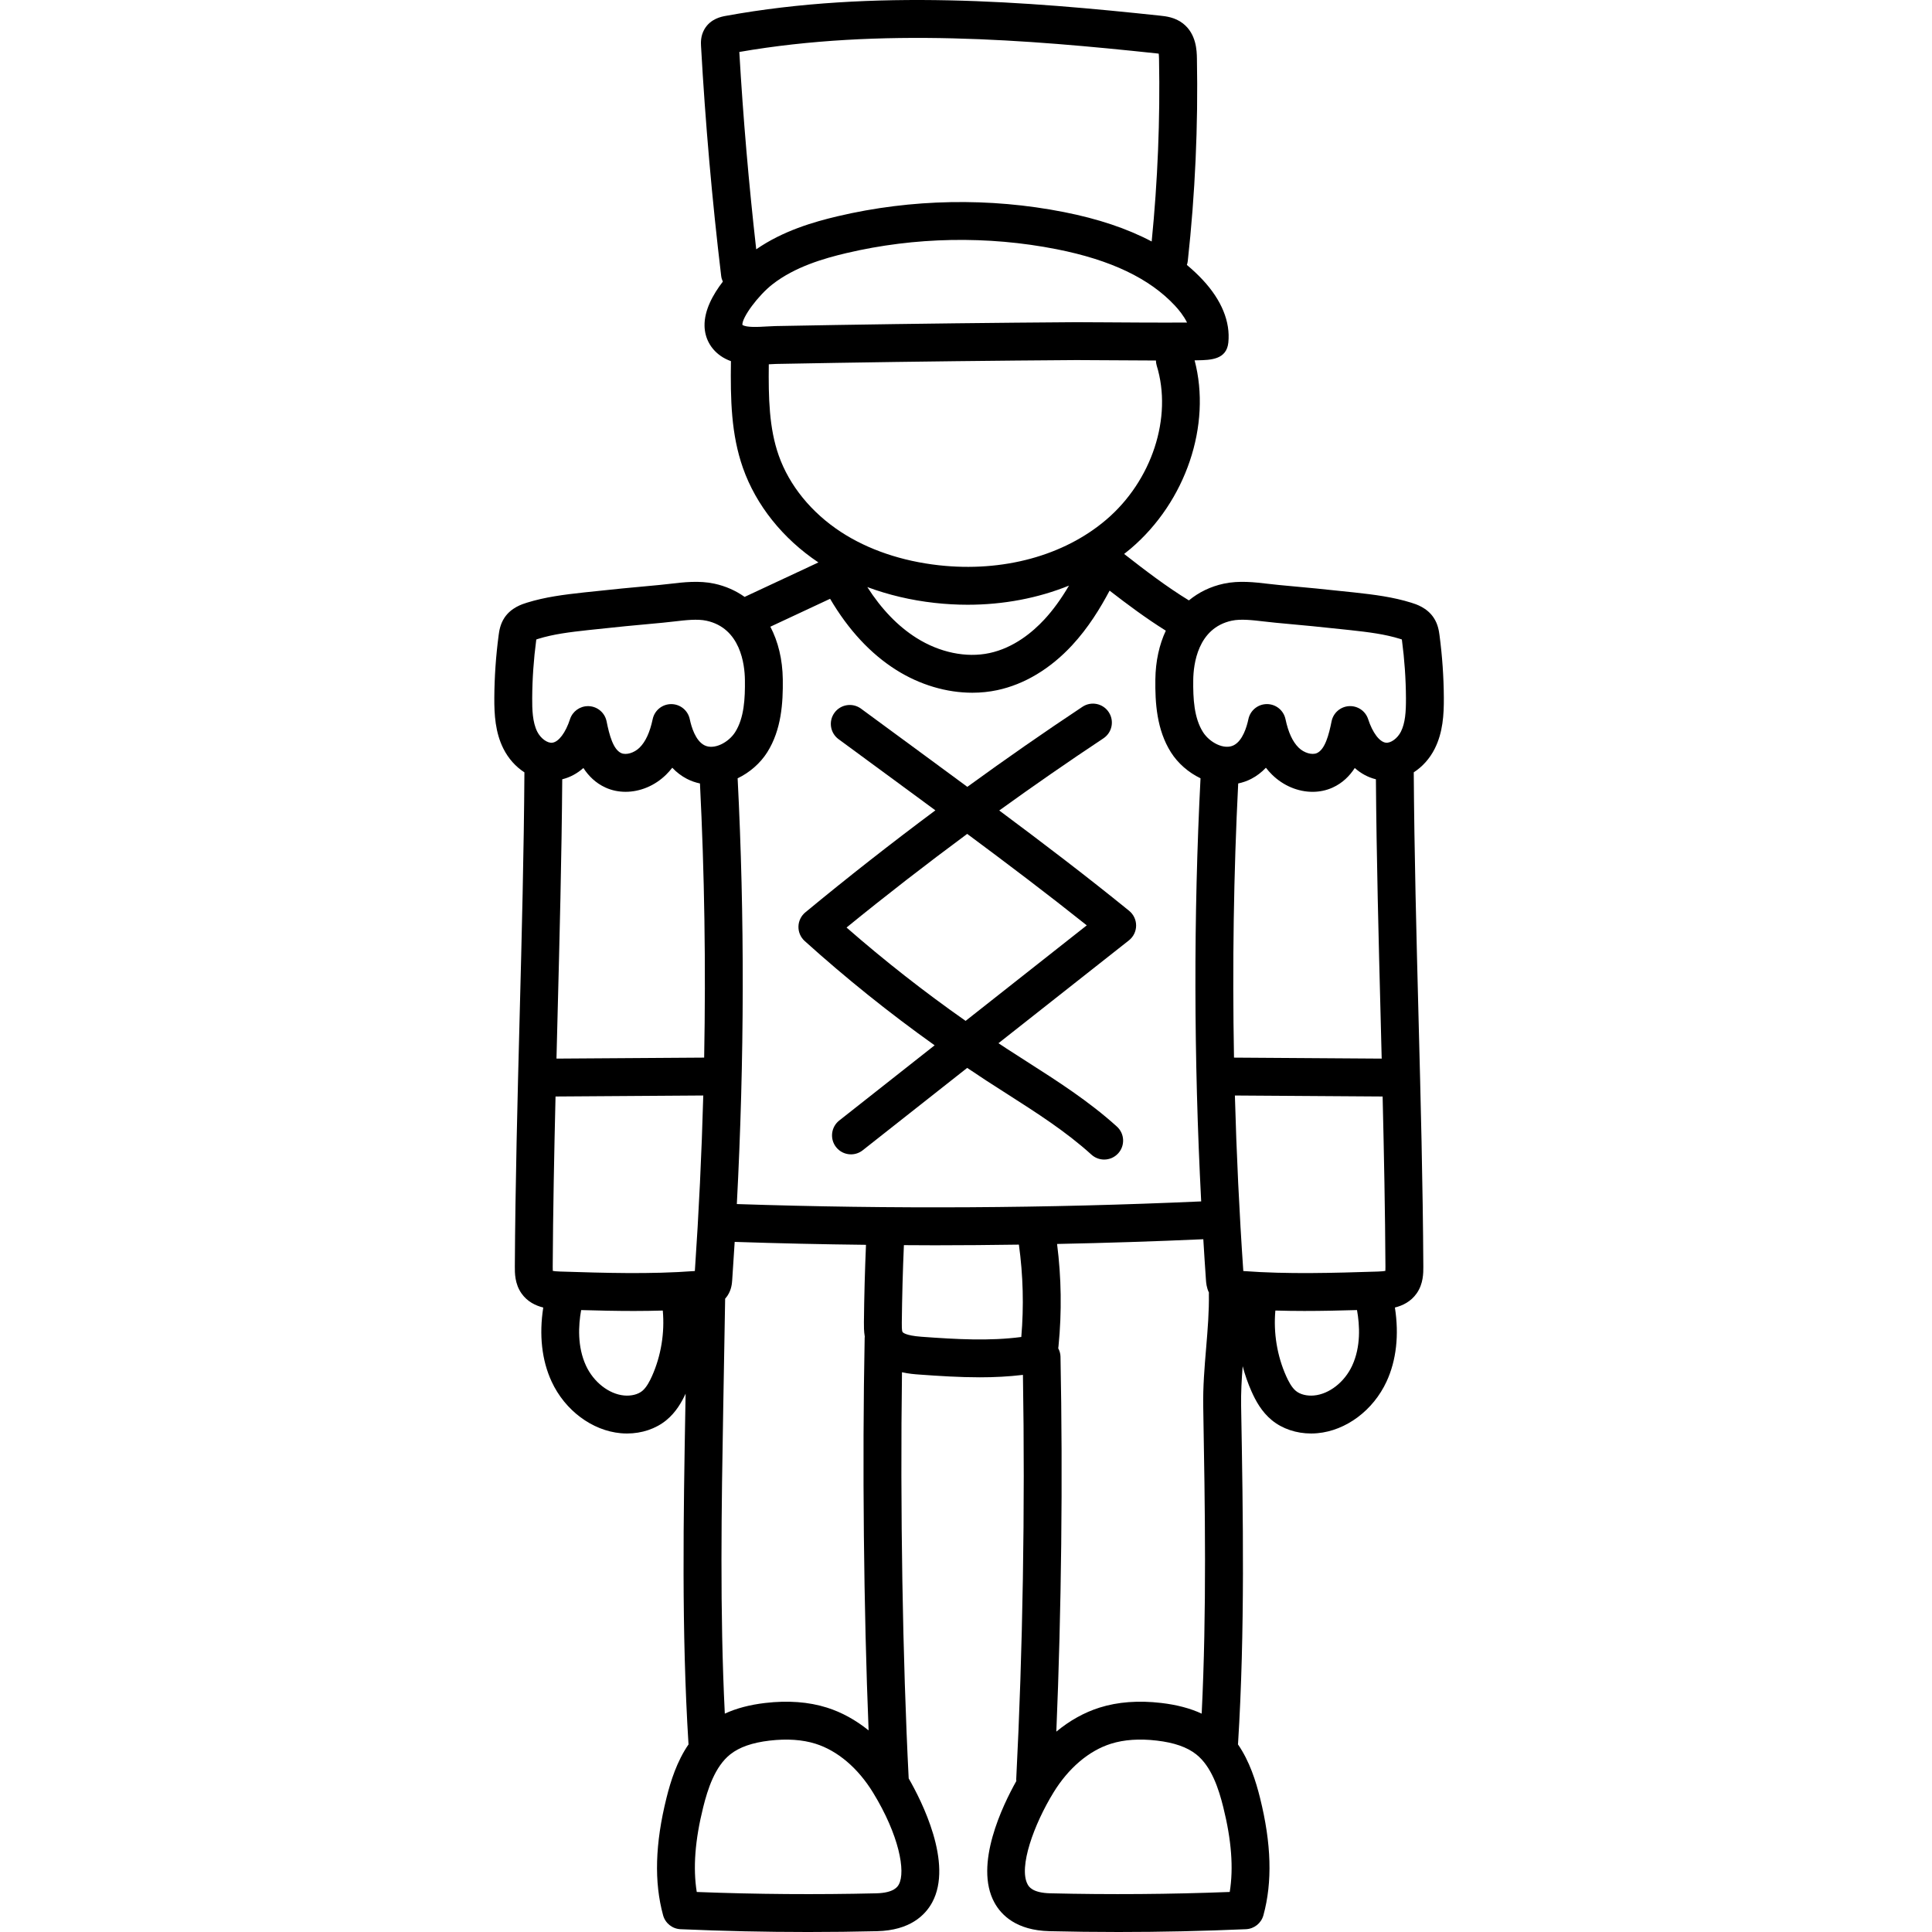 <svg height="511pt" viewBox="-130 0 511 511.999" width="511pt" xmlns="http://www.w3.org/2000/svg"><path d="m249.73 198.391c2.156-4.301 2.426-9.004 2.402-13.441-.031-5.523-.418-11.105-1.145-16.59-.145-1.078-.383-2.891-1.52-4.617-1.781-2.719-4.703-3.629-5.949-4.016-4.883-1.523-9.785-2.137-15.227-2.734-6.609-.719-13.305-1.383-19.898-1.969-.902-.082-1.832-.191-2.773-.301-3.641-.43-7.77-.914-11.801-.047-3.535.762-6.641 2.285-9.25 4.434-5.953-3.637-11.645-8-17.164-12.309.594-.465 1.184-.934 1.758-1.422 14.633-12.461 21.441-32.746 16.918-49.887.293-.004.57-.008.832-.012 3.406-.07 7.645-.156 8.109-4.711.559-5.496-1.793-11.242-6.801-16.613-1.297-1.391-2.699-2.699-4.188-3.945.117-.34.203-.695.242-1.066 1.949-17.762 2.762-35.824 2.418-53.691-.035-1.938-.125-6.469-3.707-9.246-2.117-1.641-4.543-1.898-5.992-2.051-35.117-3.738-75.879-7.121-115.184.055-1.094.199-3.992.73-5.617 3.508-1.062 1.82-.961 3.629-.914 4.496 1.133 20.266 2.926 40.758 5.34 60.918.062.535.227 1.035.441 1.5-2.613 3.391-4.938 7.59-4.852 11.742.07 3.203 1.562 6.004 4.199 7.891.883.629 1.828 1.09 2.797 1.441-.137 10.188.043 19.367 3.184 28.305 3.469 9.863 10.562 18.734 19.996 25.039l-19.551 9.133c-2.344-1.656-5.027-2.863-8.023-3.508-4.031-.867-8.156-.383-11.801.047-.941.109-1.871.219-2.773.301-6.594.586-13.289 1.246-19.898 1.969-5.441.598-10.344 1.211-15.227 2.73-1.246.391-4.168 1.301-5.949 4.016-1.133 1.73-1.375 3.539-1.52 4.621-.727 5.477-1.113 11.059-1.145 16.586-.023 4.445.25 9.148 2.402 13.445 1.336 2.668 3.297 4.816 5.574 6.289-.133 21.102-.707 43.238-1.262 64.668-.57 21.953-1.156 44.656-1.277 66.281-.008 1.715-.023 4.582 1.766 7.137 1.547 2.203 3.742 3.242 5.766 3.742-1.129 7.242-.391 14 2.215 19.617 3.527 7.629 10.719 13 18.32 13.691.559.051 1.117.074 1.676.074 3.898 0 7.613-1.242 10.383-3.508 2.57-2.102 4.086-4.797 5.129-7.039l-.055 3.207c-.516 29.332-1.047 59.664.816 89.535.004.062.023.121.027.18-3.105 4.508-4.75 9.766-5.863 14.234-3.008 12.09-3.301 22.25-.887 31.07.578 2.102 2.445 3.594 4.621 3.688 11.203.492 22.516.742 33.797.742 6.117 0 12.223-.074 18.301-.219 8.742-.211 12.75-4.25 14.578-7.602 5.648-10.379-2.832-27.012-6.215-32.879-1.609-31.52-2.266-71.938-1.777-107.641 1.812.41 3.449.531 4.469.605 5.445.398 10.832.738 16.172.738 3.824 0 7.625-.191 11.414-.645.586 35.32-.039 73.152-1.777 107.082-.012.188.016.367.027.547-3.594 6.395-11.266 22.191-5.82 32.191 1.824 3.352 5.832 7.391 14.578 7.602 6.078.145 12.184.219 18.297.219 11.285 0 22.594-.25 33.801-.742 2.176-.098 4.043-1.586 4.621-3.691 2.414-8.816 2.121-18.977-.887-31.066-1.113-4.469-2.758-9.727-5.863-14.23.004-.062.023-.121.027-.184 1.863-29.887 1.332-60.211.816-89.535-.059-3.465.137-6.93.41-10.496.613 2.309 1.398 4.566 2.367 6.734 1.047 2.34 2.605 5.316 5.383 7.594 2.77 2.266 6.484 3.508 10.387 3.508.555 0 1.113-.027 1.672-.078 7.602-.688 14.793-6.062 18.32-13.688 2.605-5.617 3.344-12.375 2.215-19.617 2.023-.504 4.223-1.543 5.766-3.746 1.789-2.551 1.773-5.418 1.766-7.133-.117-21.625-.707-44.328-1.277-66.281-.555-21.43-1.125-43.566-1.262-64.672 2.277-1.469 4.238-3.617 5.574-6.285zm-13.074 137.293c0 .254.004.734-.02 1.113-.352.07-.945.141-1.957.176-11.754.367-23.891.75-35.691-.137-1.07-15.586-1.805-31.105-2.23-46.516l39.152.262c.363 15.16.664 30.395.746 45.102zm-137.98 18.551c-.004.086-.027.172-.031.262-.652 33.27-.25 71.879 1.043 104.074-3.41-2.75-7.141-4.812-11.055-6.043-4.816-1.516-10.312-1.93-16.324-1.227-4.129.48-7.676 1.418-10.727 2.828-1.34-27.125-.879-54.68-.41-81.402l.5-28.57c.223-.246.438-.512.637-.812 1.062-1.617 1.176-3.262 1.234-4.141.234-3.363.453-6.727.656-10.09 11.57.387 23.172.645 34.797.777-.289 6.836-.48 13.723-.547 20.527-.008 1.031-.016 2.371.227 3.816zm-81.426-84.629c.539-20.879 1.098-42.426 1.25-63.09 2.039-.496 3.93-1.508 5.605-2.988 1.371 2.109 3.254 4 5.875 5.188 1.668.758 3.473 1.121 5.305 1.121 3.809 0 7.723-1.582 10.727-4.531.586-.574 1.133-1.191 1.645-1.848 1.145 1.211 2.441 2.199 3.879 2.945 1.129.586 2.289.973 3.461 1.223 1.199 23.762 1.57 48.047 1.113 72.652l-39.137.262c.09-3.656.184-7.309.277-10.934zm.703 67.363c-1.012-.031-1.605-.102-1.957-.172-.023-.379-.02-.859-.02-1.113.082-14.707.383-29.941.746-45.102l39.152-.266c-.426 15.41-1.164 30.93-2.23 46.516-11.801.891-23.941.508-35.691.137zm46.816-17.883c2.012-38.348 2.086-76.203.211-112.828 3.227-1.543 6.023-4.02 7.832-6.875 3.785-5.98 4.215-13.137 4.137-19.344-.07-5.305-1.238-10.031-3.297-13.957l15.832-7.398c4.848 8.242 10.75 14.602 17.559 18.883 6.258 3.938 13.324 6.012 20.137 6.012 2.242 0 4.461-.227 6.609-.684 7.184-1.531 14.039-5.641 19.824-11.887 4.289-4.625 7.488-9.852 9.941-14.484 4.758 3.68 9.672 7.348 14.898 10.609-1.734 3.711-2.707 8.066-2.77 12.906-.078 6.207.352 13.359 4.137 19.344 1.809 2.855 4.605 5.328 7.832 6.871-1.863 36.406-1.801 74.023.176 112.129-40.832 1.832-82.203 2.066-123.059.703zm34.582-163.504c5.551 2.059 11.543 3.492 17.816 4.188 2.949.328 5.883.492 8.781.492 9.5 0 18.641-1.75 26.848-5.074-2.133 3.613-4.25 6.516-6.551 9-3.047 3.289-8.047 7.504-14.547 8.887-6.145 1.309-13.184-.148-19.312-4.008-4.898-3.078-9.273-7.613-13.035-13.484zm51.195 203.977c-.016-.816-.242-1.566-.602-2.238.035-.254.059-.484.078-.664.887-8.984.754-18.047-.387-26.996 12.949-.262 25.879-.676 38.754-1.254.219 3.594.445 7.191.699 10.793.051.742.145 2.02.797 3.363-.004.086-.023.168-.023.258.082 4.73-.312 9.449-.727 14.445-.422 5.027-.859 10.227-.766 15.461.469 26.719.93 54.27-.41 81.402-3.047-1.41-6.598-2.348-10.727-2.828-6.012-.703-11.504-.289-16.324 1.227-4.07 1.281-7.949 3.453-11.469 6.371 1.348-32.156 1.742-66.934 1.105-99.34zm45.977-79.281c-.457-24.605-.086-48.891 1.113-72.656 1.168-.246 2.332-.633 3.461-1.219 1.438-.746 2.734-1.734 3.879-2.945.512.66 1.059 1.273 1.645 1.848 3.008 2.953 6.918 4.535 10.727 4.535 1.832 0 3.637-.367 5.305-1.125 2.621-1.188 4.504-3.074 5.875-5.188 1.676 1.484 3.562 2.492 5.602 2.988.156 20.664.711 42.211 1.254 63.094.094 3.625.188 7.273.277 10.93zm-.594-115.789c2.402-.516 5.508-.148 8.516.203 1.043.125 2.066.242 3.062.332 6.523.578 13.152 1.234 19.695 1.949 5.086.555 9.297 1.082 13.332 2.336.191.059.348.113.473.156.012.086.02.164.027.219.672 5.062 1.031 10.219 1.059 15.32.02 3.688-.199 6.609-1.336 8.887-.891 1.773-2.688 3.094-3.996 2.926-1.688-.211-3.527-2.652-4.684-6.219-.703-2.172-2.766-3.59-5.066-3.465-2.281.133-4.184 1.789-4.629 4.027-.723 3.617-1.746 7.445-3.871 8.406-1.305.59-3.438-.039-4.855-1.43-1.605-1.574-2.746-4.051-3.492-7.57-.492-2.32-2.543-3.977-4.914-3.977h-.004c-2.371.004-4.418 1.664-4.906 3.988-.434 2.055-1.508 5.688-3.863 6.91-2.574 1.332-6.438-.738-8.172-3.48-2.375-3.754-2.645-8.871-2.582-13.84.051-4.062 1.152-13.73 10.207-15.68zm-35.426-79.074c-2.957-.02-5.125-.035-5.797-.031-21.152.145-42.59.395-63.711.742-5.336.09-10.676.184-16.016.285-.75.016-1.57.062-2.43.113-1.969.117-5.262.316-6.301-.426-.004-.004-.008-.004-.012-.008-.102-1.984 4.184-7.785 7.984-10.75 5.945-4.637 13.598-6.855 19.598-8.27 18.152-4.277 37.406-4.633 55.684-1.027 14.371 2.84 24.637 7.73 31.375 14.961.973 1.043 2.309 2.656 3.203 4.477-6.805.051-18.34-.031-23.578-.066zm15.43-71.277c.148.016.398.043.637.078.039.297.074.75.086 1.426.309 16.082-.355 32.328-1.949 48.352-6.477-3.422-14.188-6.008-23.262-7.797-19.668-3.883-40.391-3.5-59.926 1.102-6.43 1.516-14.535 3.871-21.613 8.77-1.965-17.348-3.473-34.902-4.48-52.301 37.441-6.512 76.629-3.234 110.508.371zm-100.07 106.543c-2.535-7.203-2.73-15.215-2.625-24.141.68-.043 1.336-.082 1.934-.094 5.332-.102 10.66-.195 15.992-.285 21.086-.348 42.488-.598 63.609-.738.656-.004 2.777.012 5.66.031 4.125.027 10.004.07 15.402.082.012.441.062.887.199 1.332 4.246 13.738-1.258 30.543-13.383 40.867-11.215 9.551-27.383 13.945-44.371 12.059-9.789-1.09-18.746-4.133-25.895-8.801-7.852-5.125-13.723-12.34-16.523-20.312zm-64.266 49.004c.008-.051.016-.129.027-.215.125-.047.277-.098.473-.16 4.035-1.254 8.246-1.777 13.332-2.336 6.543-.715 13.172-1.371 19.695-1.949.996-.09 2.02-.207 3.062-.332 3.004-.352 6.113-.715 8.516-.199 9.055 1.949 10.156 11.613 10.207 15.68.066 4.973-.203 10.09-2.578 13.84-1.734 2.742-5.598 4.812-8.172 3.48-2.355-1.223-3.434-4.855-3.863-6.91-.488-2.324-2.535-3.984-4.91-3.988 0 0 0 0-.004 0-2.371 0-4.418 1.656-4.91 3.977-.746 3.52-1.891 5.996-3.492 7.57-1.422 1.391-3.551 2.023-4.855 1.43-2.125-.961-3.148-4.789-3.871-8.406-.449-2.238-2.352-3.895-4.633-4.027-.098-.004-.195-.008-.293-.008-2.164 0-4.098 1.391-4.773 3.473-1.156 3.566-2.996 6.008-4.684 6.219-1.32.168-3.102-1.152-3.996-2.93-1.262-2.523-1.352-5.91-1.336-8.887.031-5.109.387-10.262 1.059-15.32zm30.684 195.008c-.551 1.227-1.414 2.969-2.578 3.922-1.129.926-2.91 1.371-4.793 1.203-4.031-.367-8.098-3.543-10.117-7.906-2.324-5.023-2.016-10.688-1.281-14.73 4.617.133 9.277.238 13.961.238 2.551 0 5.109-.039 7.672-.113.535 5.898-.453 11.996-2.863 17.387zm65.426 134.691c-.301.555-1.223 2.25-6 2.363-15.781.375-31.758.258-47.559-.355-1.027-6.359-.461-13.75 1.707-22.461 1.203-4.82 3.102-10.77 7.164-14 2.418-1.922 5.836-3.117 10.453-3.656 4.598-.535 8.688-.254 12.148.832 5.84 1.84 11.254 6.434 15.242 12.941 6.914 11.273 8.688 20.949 6.844 24.336zm6.023-145.129c-4.445-.324-5.012-1.195-5.062-1.293-.199-.398-.188-1.727-.18-2.441.07-6.812.258-13.707.555-20.547 2.734.016 5.469.039 8.203.039 7.422 0 14.852-.07 22.273-.176 1.117 8.109 1.34 16.324.637 24.477-8.422 1.105-16.973.629-26.426-.059zm81.664 147.133c-15.797.613-31.777.734-47.559.355-4.777-.113-5.699-1.805-6-2.363-2.469-4.531 1.684-15.922 6.844-24.336 3.988-6.504 9.402-11.102 15.242-12.938 3.461-1.09 7.547-1.371 12.148-.832 4.613.539 8.035 1.734 10.453 3.656 4.062 3.23 5.961 9.176 7.16 13.996 2.172 8.715 2.738 16.105 1.711 22.461zm32.445-139.477c-2.02 4.363-6.086 7.539-10.117 7.906-1.871.172-3.664-.277-4.793-1.203-1.164-.953-2.027-2.699-2.578-3.926-2.414-5.387-3.398-11.488-2.863-17.383 2.562.074 5.121.113 7.672.113 4.684 0 9.344-.105 13.961-.238.73 4.043 1.043 9.707-1.281 14.73zm0 0"/><path d="m130.805 286.32c1.793 1.164 3.598 2.316 5.402 3.469 8.113 5.184 15.777 10.074 22.535 16.203.965.871 2.168 1.301 3.371 1.301 1.367 0 2.73-.555 3.723-1.648 1.863-2.055 1.707-5.227-.348-7.09-7.387-6.695-15.77-12.051-23.875-17.227-1.781-1.137-3.562-2.273-5.332-3.426-.73-.473-1.449-.961-2.176-1.441l34.566-27.25c1.195-.945 1.898-2.383 1.91-3.906.012-1.523-.672-2.973-1.855-3.934-11.23-9.121-22.836-17.961-34.418-26.582 9.098-6.562 18.305-12.949 27.602-19.117 2.312-1.531 2.941-4.648 1.406-6.957-1.531-2.312-4.645-2.941-6.957-1.406-10.285 6.824-20.465 13.914-30.508 21.215-3.75-2.77-7.488-5.52-11.199-8.246l-16.98-12.477c-2.238-1.641-5.379-1.16-7.02 1.074s-1.16 5.375 1.074 7.016l16.98 12.477c2.879 2.117 5.773 4.246 8.676 6.383-11.73 8.742-23.25 17.766-34.465 27.035-1.125.93-1.789 2.301-1.824 3.758-.031 1.461.574 2.859 1.656 3.836 10.902 9.836 22.441 19.09 34.434 27.641l-25.281 19.93c-2.176 1.719-2.547 4.875-.832 7.051.992 1.258 2.461 1.914 3.945 1.914 1.086 0 2.184-.352 3.105-1.078l27.695-21.836c1.656 1.117 3.316 2.23 4.988 3.32zm-36.965-40.516c10.434-8.5 21.117-16.781 31.977-24.816 10.641 7.898 21.312 15.965 31.688 24.238l-32.109 25.316c-10.941-7.672-21.504-15.953-31.555-24.738zm0 0"/></svg>